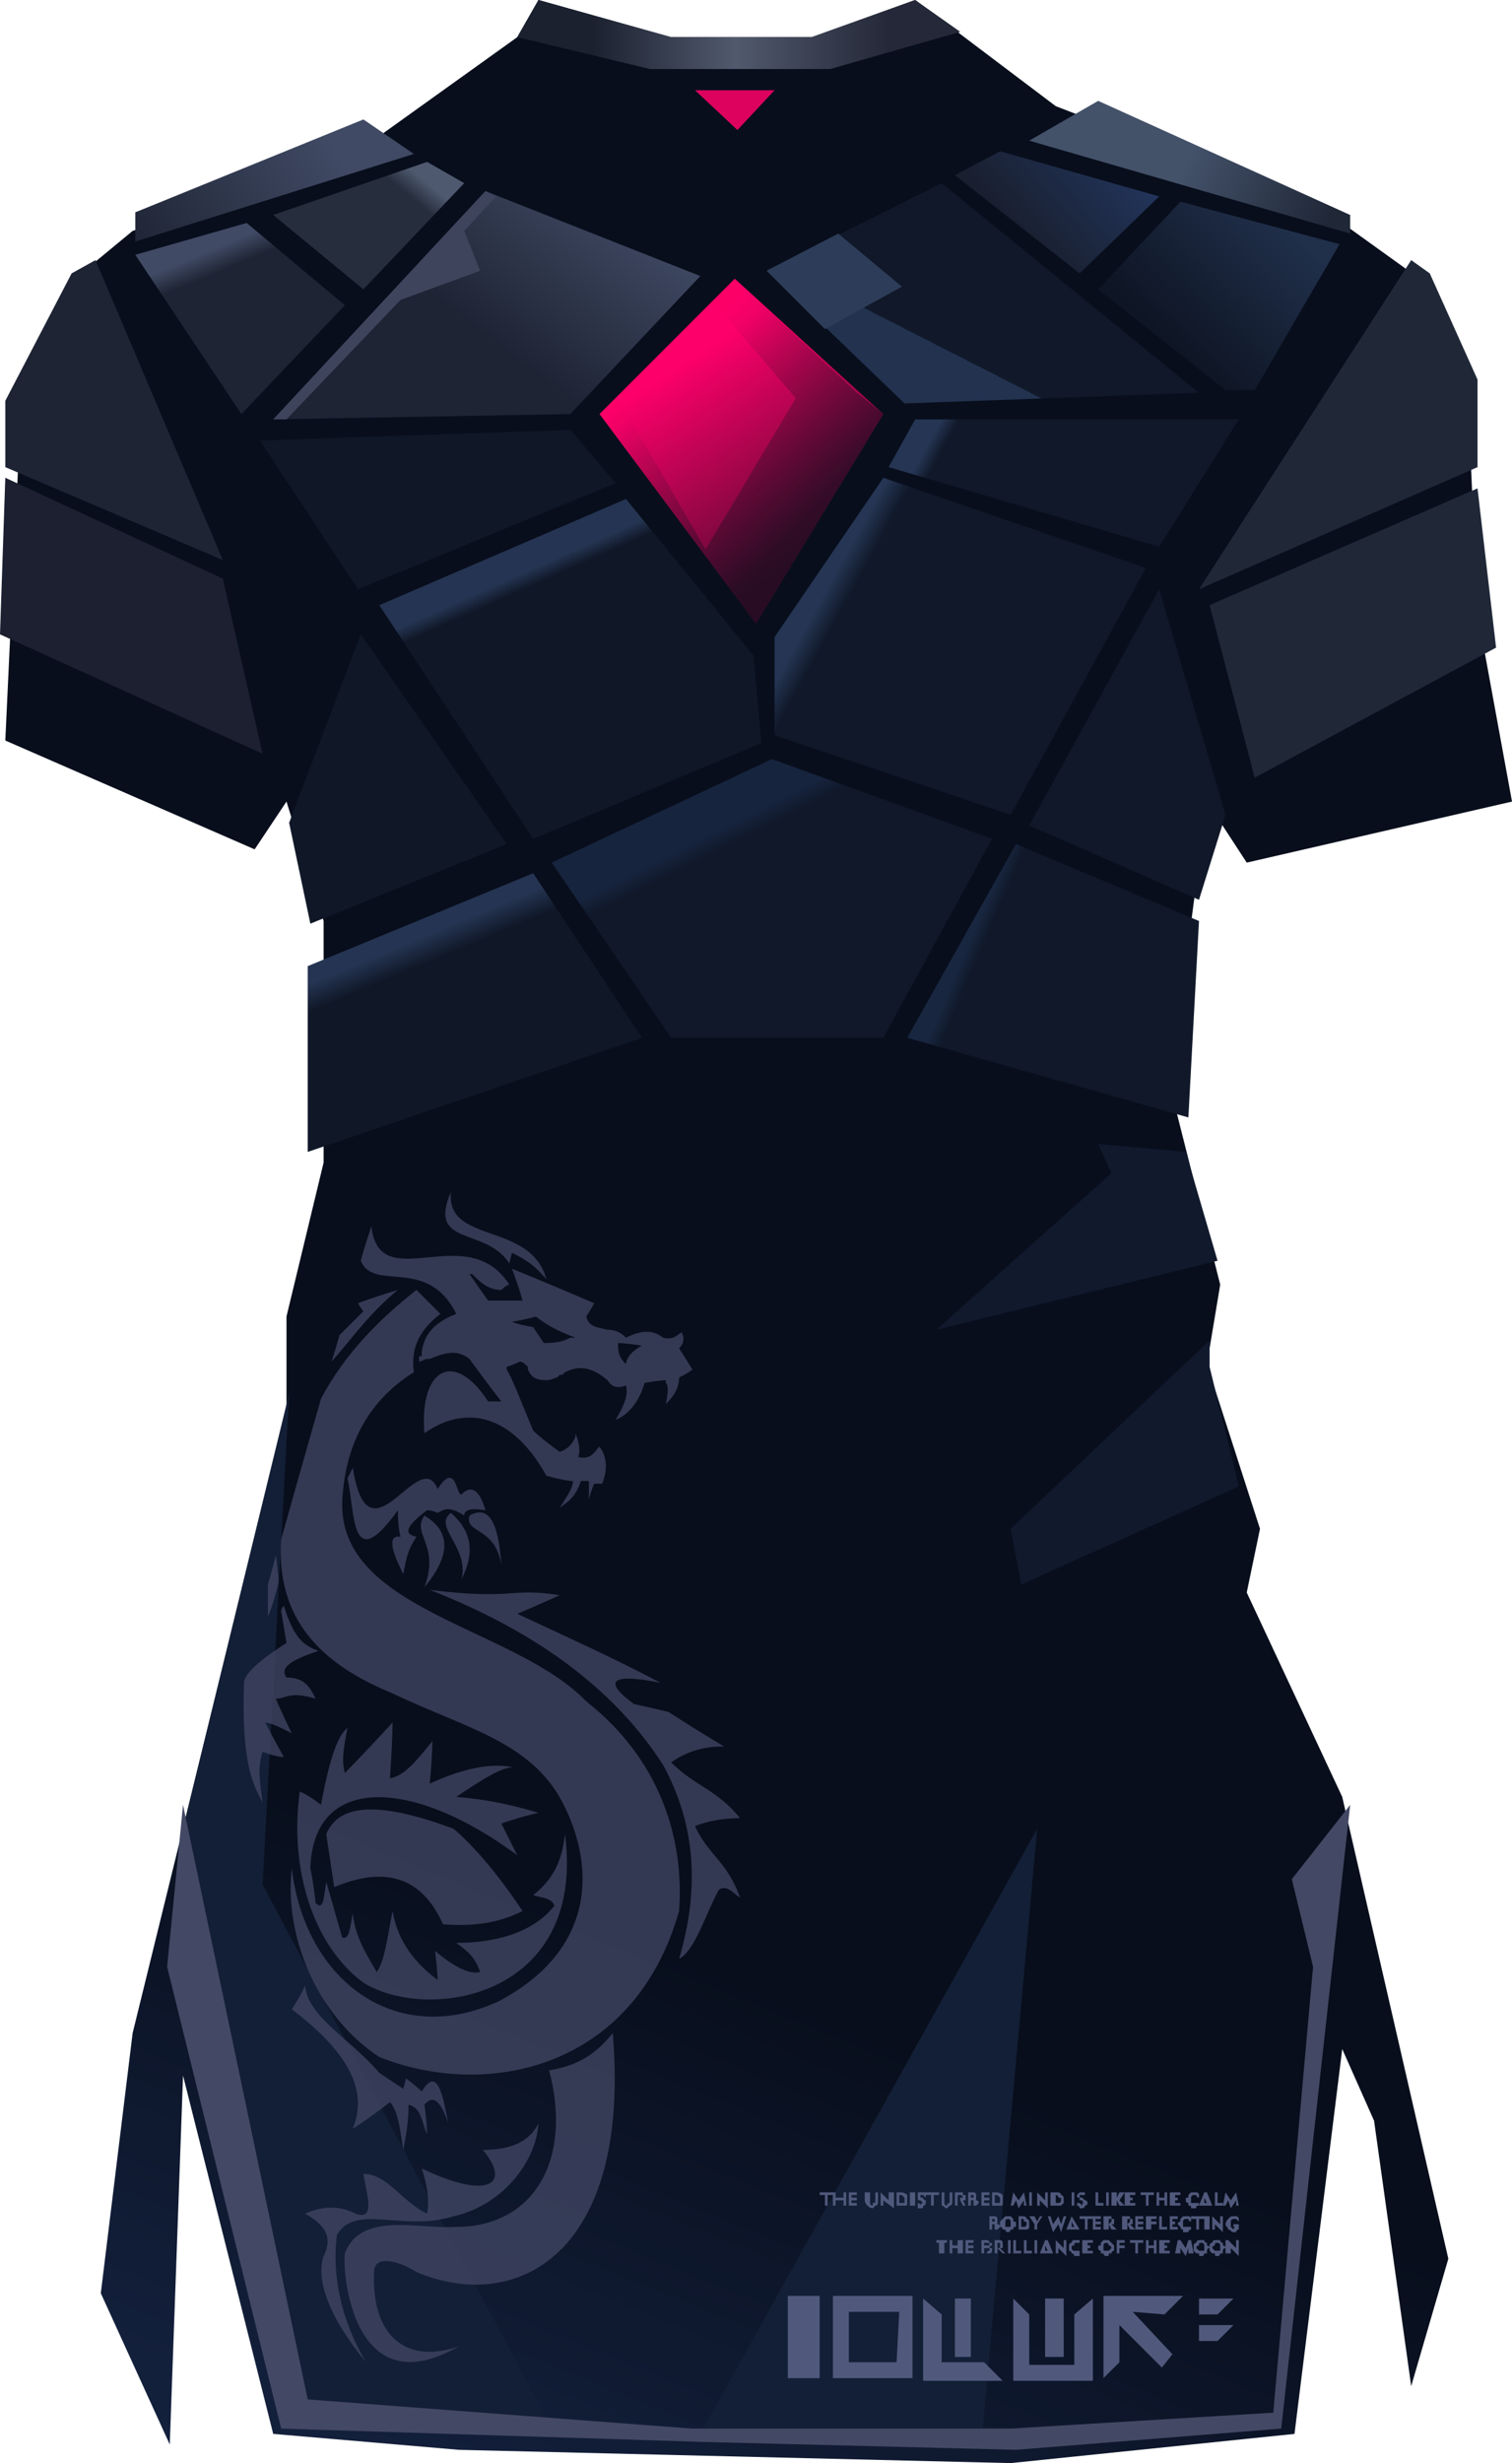 <?xml version="1.0" encoding="UTF-8" standalone="no"?>
<svg
   width="570"
   height="928"
   viewBox="0 0 570 928"
   version="1.1"
   id="svg163"
   sodipodi:docname="cb-layer-1022.svg"
   xmlns:inkscape="http://www.inkscape.org/namespaces/inkscape"
   xmlns:sodipodi="http://sodipodi.sourceforge.net/DTD/sodipodi-0.dtd"
   xmlns="http://www.w3.org/2000/svg"
   xmlns:svg="http://www.w3.org/2000/svg">
  <sodipodi:namedview
     id="namedview165"
     pagecolor="#ffffff"
     bordercolor="#666666"
     borderopacity="1.0"
     inkscape:pageshadow="2"
     inkscape:pageopacity="0.0"
     inkscape:pagecheckerboard="0" />
  <defs
     id="defs96">
    <linearGradient
       x1="301.503"
       y1="755.842"
       x2="345.064"
       y2="581.598"
       id="id-82164"
       gradientTransform="scale(0.782,1.278)"
       gradientUnits="userSpaceOnUse">
      <stop
         stop-color="#13203C"
         offset="0%"
         id="stop2" />
      <stop
         stop-color="#080E1C"
         offset="100%"
         id="stop4" />
    </linearGradient>
    <linearGradient
       x1="88.538"
       y1="36.14"
       x2="132.687"
       y2="36.14"
       id="id-82165"
       gradientTransform="scale(2.534,0.395)"
       gradientUnits="userSpaceOnUse">
      <stop
         stop-color="#1B212F"
         offset="0%"
         id="stop7" />
      <stop
         stop-color="#51596D"
         offset="48%"
         id="stop9" />
      <stop
         stop-color="#242838"
         offset="100%"
         id="stop11" />
    </linearGradient>
    <linearGradient
       x1="40.1"
       y1="26.854"
       x2="79.02"
       y2="98.798"
       id="id-82166"
       gradientTransform="scale(0.907,1.102)"
       gradientUnits="userSpaceOnUse">
      <stop
         stop-color="#FD0069"
         offset="0%"
         id="stop14" />
      <stop
         stop-color="#540A30"
         offset="100%"
         id="stop16" />
    </linearGradient>
    <linearGradient
       x1="86.097"
       y1="82.286"
       x2="36.562"
       y2="26.854"
       id="id-82167"
       gradientTransform="scale(0.907,1.102)"
       gradientUnits="userSpaceOnUse">
      <stop
         stop-color="#080E1C"
         offset="0%"
         id="stop19" />
      <stop
         stop-color="#540A30"
         offset="100%"
         stop-opacity="0.015"
         id="stop21" />
    </linearGradient>
    <linearGradient
       x1="195.266"
       y1="411.031"
       x2="200.547"
       y2="417.632"
       id="id-82168"
       gradientTransform="scale(1.257,0.795)"
       gradientUnits="userSpaceOnUse">
      <stop
         stop-color="#17243E"
         offset="0%"
         id="stop24" />
      <stop
         stop-color="#101829"
         offset="100%"
         id="stop26" />
    </linearGradient>
    <linearGradient
       x1="180.567"
       y1="233.048"
       x2="183.282"
       y2="238.479"
       id="id-82169"
       gradientTransform="scale(1.061,0.943)"
       gradientUnits="userSpaceOnUse">
      <stop
         stop-color="#253452"
         offset="0%"
         id="stop29" />
      <stop
         stop-color="#101828"
         offset="100%"
         id="stop31" />
    </linearGradient>
    <linearGradient
       x1="301.733"
       y1="226.04"
       x2="309.734"
       y2="230.041"
       id="id-82170"
       gradientTransform="scale(1.05,0.952)"
       gradientUnits="userSpaceOnUse">
      <stop
         stop-color="#253553"
         offset="0%"
         id="stop34" />
      <stop
         stop-color="#101829"
         offset="100%"
         id="stop36" />
    </linearGradient>
    <linearGradient
       x1="207.392"
       y1="300.287"
       x2="211.372"
       y2="301.083"
       id="id-82171"
       gradientTransform="scale(1.658,0.603)"
       gradientUnits="userSpaceOnUse">
      <stop
         stop-color="#253553"
         offset="0%"
         id="stop39" />
      <stop
         stop-color="#101829"
         offset="100%"
         id="stop41" />
    </linearGradient>
    <linearGradient
       x1="232.529"
       y1="163.232"
       x2="233.692"
       y2="162.069"
       id="id-82172"
       gradientTransform="scale(1.401,0.714)"
       gradientUnits="userSpaceOnUse">
      <stop
         stop-color="#22324F"
         offset="0%"
         id="stop44" />
      <stop
         stop-color="#111A2B"
         offset="0%"
         id="stop46" />
      <stop
         stop-color="#101829"
         offset="100%"
         id="stop48" />
    </linearGradient>
    <linearGradient
       x1="338.538"
       y1="94.085"
       x2="297.473"
       y2="115.51"
       id="id-82173"
       gradientTransform="scale(1.294,0.773)"
       gradientUnits="userSpaceOnUse">
      <stop
         stop-color="#22355C"
         offset="0%"
         id="stop51" />
      <stop
         stop-color="#191F2F"
         offset="100%"
         id="stop53" />
    </linearGradient>
    <linearGradient
       x1="433.285"
       y1="102.445"
       x2="385.057"
       y2="141.832"
       id="id-82174"
       gradientTransform="scale(1.132,0.883)"
       gradientUnits="userSpaceOnUse">
      <stop
         stop-color="#202F4A"
         offset="0%"
         id="stop56" />
      <stop
         stop-color="#0E1524"
         offset="100%"
         id="stop58" />
    </linearGradient>
    <linearGradient
       x1="288.95"
       y1="92.56"
       x2="327.84"
       y2="99.561"
       id="id-82175"
       gradientTransform="scale(1.556,0.643)"
       gradientUnits="userSpaceOnUse">
      <stop
         stop-color="#435169"
         offset="0%"
         id="stop61" />
      <stop
         stop-color="#202838"
         offset="100%"
         id="stop63" />
    </linearGradient>
    <linearGradient
       x1="353.195"
       y1="371.174"
       x2="358.518"
       y2="373.303"
       id="id-82176"
       gradientTransform="scale(1.033,0.968)"
       gradientUnits="userSpaceOnUse">
      <stop
         stop-color="#18263F"
         offset="0%"
         id="stop66" />
      <stop
         stop-color="#101829"
         offset="100%"
         id="stop68" />
    </linearGradient>
    <linearGradient
       x1="141.312"
       y1="390.252"
       x2="145.913"
       y2="399.454"
       id="id-82177"
       gradientTransform="scale(1.095,0.913)"
       gradientUnits="userSpaceOnUse">
      <stop
         stop-color="#253452"
         offset="0%"
         id="stop71" />
      <stop
         stop-color="#101828"
         offset="100%"
         id="stop73" />
    </linearGradient>
    <linearGradient
       x1="193.679"
       y1="134.006"
       x2="134.844"
       y2="175.19"
       id="id-82178"
       gradientTransform="scale(1.368,0.731)"
       gradientUnits="userSpaceOnUse">
      <stop
         stop-color="#404A64"
         offset="0%"
         id="stop76" />
      <stop
         stop-color="#1E2434"
         offset="100%"
         id="stop78" />
    </linearGradient>
    <linearGradient
       x1="138.412"
       y1="92.983"
       x2="131.946"
       y2="98.274"
       id="id-82179"
       gradientTransform="scale(1.225,0.816)"
       gradientUnits="userSpaceOnUse">
      <stop
         stop-color="#4E596F"
         offset="0%"
         id="stop81" />
      <stop
         stop-color="#262D3C"
         offset="100%"
         id="stop83" />
    </linearGradient>
    <linearGradient
       x1="72.268"
       y1="101.857"
       x2="76.039"
       y2="110.153"
       id="id-82180"
       gradientTransform="scale(1.047,0.955)"
       gradientUnits="userSpaceOnUse">
      <stop
         stop-color="#404A64"
         offset="0%"
         id="stop86" />
      <stop
         stop-color="#1E2434"
         offset="100%"
         id="stop88" />
    </linearGradient>
    <linearGradient
       x1="86.542"
       y1="94.518"
       x2="23.993"
       y2="111.197"
       id="id-82181"
       gradientTransform="scale(1.511,0.662)"
       gradientUnits="userSpaceOnUse">
      <stop
         stop-color="#404A64"
         offset="0%"
         id="stop91" />
      <stop
         stop-color="#1E2434"
         offset="100%"
         id="stop93" />
    </linearGradient>
  </defs>
  <g
     transform="translate(-1,-1)"
     id="id-82182">
    <polygon
       points="129,63 51,88 28,107 9,152 3,280 97,321 109,303 123,348 123,439 109,497 109,531 51,767 39,865 65,922 70,783 104,918 174,924 382,929 489,918 507,773 519,800 533,900 547,852 507,678 471,601 476,577 456,515 461,485 442,410 456,303 471,326 571,303 558,232 554,142 532,103 500,80 399,41 346,1 307,15 254,15 204,1 196,15 "
       fill="url(#id-82164)"
       id="id-82183"
       style="fill:url(#id-82164)" />
    <polygon
       points="246,27 314,27 363,13 346,1 307,15 254,15 204,1 196,15 "
       fill="url(#id-82165)"
       id="polygon99"
       style="fill:url(#id-82165)" />
    <polygon
       points="293,35 279,50 263,35 "
       fill="#dd025e"
       id="id-82185" />
    <g
       transform="translate(227,105)"
       id="id-82186">
      <polygon
         points="51,1 0,52 59,131 107,52 "
         fill="url(#id-82166)"
         id="id-82187"
         style="fill:url(#id-82166)" />
      <polygon
         points="97,44 51,1 43,10 74,46 40,103 7,46 0,52 59,131 107,52 "
         fill="url(#id-82167)"
         opacity="0.582"
         id="polygon103"
         style="fill:url(#id-82167)" />
    </g>
    <polygon
       points="334,392 375,317 292,287 209,326 254,392 "
       fill="url(#id-82168)"
       id="id-82189"
       style="fill:url(#id-82168)" />
    <polygon
       points="144,229 237,189 285,248 288,281 202,317 "
       fill="url(#id-82169)"
       id="id-82190"
       style="fill:url(#id-82169)" />
    <polygon
       points="334,181 293,241 293,278 382,308 433,215 "
       fill="url(#id-82170)"
       id="id-82191"
       style="fill:url(#id-82170)" />
    <polygon
       points="346,159 336,177 438,207 468,159 "
       fill="url(#id-82171)"
       id="id-82192"
       style="fill:url(#id-82171)" />
    <polygon
       points="290,103 356,70 453,149 342,153 "
       fill="url(#id-82172)"
       id="id-82193"
       style="fill:url(#id-82172)" />
    <polygon
       points="290,103 317,89 341,109 312,125 "
       fill="#2d3c58"
       id="polygon111" />
    <polygon
       points="378,58 361,67 408,104 438,75 "
       fill="url(#id-82173)"
       id="id-82195"
       style="fill:url(#id-82173)" />
    <polygon
       points="474,148 506,93 446,77 415,110 463,148 "
       fill="url(#id-82174)"
       id="id-82196"
       style="fill:url(#id-82174)" />
    <polygon
       points="510,82 510,89 389,54 415,39 "
       fill="url(#id-82175)"
       id="id-82197"
       style="fill:url(#id-82175)" />
    <polygon
       points="540,104 558,144 558,177 453,223 533,99 "
       fill="#202838"
       id="id-82198" />
    <polygon
       points="565,245 558,185 457,229 474,294 "
       fill="#202838"
       id="id-82199" />
    <polygon
       points="438,223 463,308 453,340 389,312 "
       fill="#101829"
       id="id-82200" />
    <polygon
       points="343,392 384,319 453,348 449,422 "
       fill="url(#id-82176)"
       id="id-82201"
       style="fill:url(#id-82176)" />
    <polygon
       points="110,311 137,240 192,319 118,349 "
       fill="#101828"
       id="id-82202" />
    <polygon
       points="243,392 202,330 117,365 117,435 "
       fill="url(#id-82177)"
       id="id-82203"
       style="fill:url(#id-82177)" />
    <polygon
       points="216,163 99,167 136,223 233,183 "
       fill="#101828"
       id="id-82204" />
    <polygon
       points="265,105 216,157 104,159 184,73 "
       fill="url(#id-82178)"
       id="id-82205"
       style="fill:url(#id-82178)" />
    <polygon
       points="188,75 176,88 182,103 152,114 109,159 104,159 184,73 "
       fill="#3e445c"
       id="polygon124" />
    <polygon
       points="162,62 104,82 138,110 176,70 "
       fill="url(#id-82179)"
       id="id-82207"
       style="fill:url(#id-82179)" />
    <polygon
       points="94,85 52,97 92,157 131,116 "
       fill="url(#id-82180)"
       id="id-82208"
       style="fill:url(#id-82180)" />
    <polygon
       points="138,46 52,81 52,92 157,59 "
       fill="url(#id-82181)"
       id="id-82209"
       style="fill:url(#id-82181)" />
    <polygon
       points="28,104 3,152 3,177 85,212 37,99 "
       fill="#1e2434"
       id="id-82210" />
    <polygon
       points="1,240 3,181 85,219 100,285 "
       fill="#1c2031"
       id="id-82211" />
    <polygon
       points="420,443 354,502 460,476 448,435 415,432 "
       fill="#11192d"
       id="id-82212" />
    <polygon
       points="386,598 468,561 457,516 457,506 382,577 "
       fill="#11192d"
       id="id-82213" />
    <polygon
       points="100,711 110,526 70,690 76,752 117,912 260,920 371,921 392,690 265,918 209,916 "
       fill="#131f36"
       id="id-82214" />
    <polygon
       points="484,916 384,924 265,921 107,916 64,742 70,681 117,905 262,916 382,916 481,910 496,742 488,709 510,681 "
       fill="#434864"
       id="id-82215" />
    <polygon
       points="460,873 466,867 453,867 453,873 "
       fill="#50597c"
       id="id-82216" />
    <polygon
       points="460,883 466,877 453,877 453,883 "
       fill="#50597c"
       id="id-82217" />
    <polygon
       points="423,877 439,893 443,888 428,872 440,873 447,866 417,866 417,897 423,891 "
       fill="#50597c"
       id="id-82218" />
    <polygon
       points="389,892 406,892 406,873 413,867 413,898 383,898 383,867 389,873 "
       fill="#50597c"
       id="id-82219" />
    <polygon
       points="402,889 402,867 395,867 395,889 "
       fill="#50597c"
       id="id-82220" />
    <polygon
       points="379,898 372,891 356,891 356,873 349,867 349,898 "
       fill="#50597c"
       id="id-82221" />
    <polygon
       points="367,889 367,867 361,867 361,889 "
       fill="#50597c"
       id="id-82222" />
    <polygon
       points="310,897 310,866 298,866 298,897 "
       fill="#50597c"
       id="id-82223" />
    <path
       d="m 345,866 v 31 h -30 v -31 z m -5,6 h -19 v 19 h 18 z"
       fill="#50597c"
       id="id-82224" />
    <path
       d="m 312,832 v -4 h -2 v -1 h 5 v 1 h -2 v 4 z m 3,0 v -5 h 1 v 2 h 3 v -2 h 1 v 5 h -1 v -2 h -3 v 2 z m 6,0 v -5 h 3 v 1 h -2 v 1 h 2 v 1 h -2 v 1 h 2 v 1 z m 8,-5 v 3 c 0,1 0,1 0,1 0,0 0,1 1,1 0,0 0,-1 0,-1 1,0 1,0 1,-1 v -3 h 1 v 3 c 0,1 0,2 -1,2 0,0 -1,1 -1,1 -1,0 -2,-1 -2,-1 0,0 -1,-1 -1,-2 v -3 z m 4,5 v -5 0 l 3,3 v -3 h 2 v 6 0 l -4,-3 v 2 z m 7,-1 v 0 c 1,0 1,0 2,0 0,0 0,-1 0,-1 0,-1 0,-1 0,-1 -1,-1 -1,-1 -2,-1 v 0 z m -1,1 v -5 h 1 c 1,0 2,0 3,1 0,0 0,1 0,2 0,0 0,1 0,1 0,1 0,1 -1,1 0,0 0,0 -1,0 0,0 0,0 -1,0 z m 5,0 v -5 h 2 v 5 z m 3,-1 c 0,0 0,0 0,0 1,0 1,1 1,1 0,0 0,-1 1,-1 0,0 0,0 0,0 0,0 0,0 -1,-1 0,0 0,0 0,0 v 0 c -1,0 -1,0 -1,-1 0,0 0,0 0,-1 0,0 0,0 0,-1 0,0 1,0 1,0 0,0 1,0 1,0 0,0 0,0 1,0 v 2 c -1,-1 -1,-1 -1,-1 0,0 -1,0 -1,0 0,0 0,0 0,0 0,0 0,0 0,0 0,1 0,1 0,1 0,0 0,0 0,0 h 1 c 0,1 1,1 1,1 0,0 0,1 0,1 0,0 0,1 -1,1 0,1 0,1 -1,1 0,0 0,0 -1,0 0,0 0,-1 0,-1 z m 5,1 v -4 h -2 v -1 h 5 v 1 h -2 v 4 z m 5,-5 v 3 c 0,1 0,1 0,1 0,0 0,1 1,1 0,0 0,-1 1,-1 0,0 0,0 0,-1 v -3 h 1 v 3 c 0,1 0,2 -1,2 0,0 -1,1 -1,1 -1,0 -1,-1 -2,-1 0,0 0,-1 0,-2 v -3 z m 6,1 h -1 v 2 h 1 c 0,0 0,0 0,-1 1,0 1,0 1,0 0,0 0,-1 -1,-1 0,0 0,0 0,0 z m -2,4 v -5 h 2 c 0,0 0,0 1,0 0,0 0,0 0,1 0,0 1,0 1,0 0,0 0,1 0,1 0,0 0,0 0,1 -1,0 -1,0 -1,0 l 1,2 h -1 l -1,-2 h -1 v 2 z m 6,0 h 1 c 0,0 0,-1 0,-1 0,0 0,0 0,0 0,0 0,-1 0,-1 0,0 0,0 0,0 h -1 z m 0,-3 h 1 c 0,0 0,0 0,0 0,0 0,0 0,0 0,-1 0,-1 0,-1 0,0 0,0 -1,0 v 0 z m -1,3 v -5 h 2 c 0,0 1,0 1,1 0,0 0,0 0,1 0,0 0,0 0,0 0,0 0,1 0,1 0,0 0,0 0,0 1,0 1,1 1,1 0,0 -1,1 -1,1 0,0 -1,0 -2,0 z m 5,0 v -5 h 3 v 1 h -2 v 1 h 2 v 1 h -2 v 1 h 2 v 1 z m 5,-1 v 0 c 1,0 1,0 2,0 0,0 0,-1 0,-1 0,-1 0,-1 0,-1 -1,-1 -1,-1 -2,-1 v 0 z m -1,1 v -5 h 1 c 1,0 2,0 3,1 0,0 0,1 0,2 0,0 0,1 0,1 0,1 0,1 -1,1 0,0 0,0 -1,0 0,0 0,0 -1,0 z m 7,0 1,-5 v 0 l 2,3 2,-3 v 0 l 1,5 h -1 v -2 l -2,3 v 0 l -1,-3 -1,2 z m 7,0 v -5 h 1 v 5 z m 3,0 v -5 0 l 3,3 v -3 h 1 v 6 0 l -3,-3 v 2 z m 7,-1 v 0 c 0,0 1,0 1,0 1,0 1,-1 1,-1 0,-1 0,-1 -1,-1 0,-1 -1,-1 -1,-1 v 0 z m -2,1 v -5 h 2 c 1,0 2,0 2,1 1,0 1,1 1,2 0,0 0,1 0,1 -1,1 -1,1 -1,1 -1,0 -1,0 -1,0 0,0 -1,0 -1,0 z m 8,0 v -5 h 1 v 5 z m 2,-1 c 1,0 1,0 1,0 0,0 1,1 1,1 0,0 0,-1 0,-1 0,0 1,0 1,0 0,0 -1,0 -1,-1 0,0 0,0 0,0 h -1 c 0,0 0,0 0,-1 -1,0 -1,0 -1,-1 0,0 0,0 1,-1 0,0 0,0 1,0 0,0 0,0 1,0 0,0 0,0 0,0 v 2 c 0,-1 0,-1 0,-1 -1,0 -1,0 -1,0 0,0 0,0 0,0 0,0 -1,0 -1,0 0,1 0,1 1,1 0,0 0,0 0,0 v 0 c 1,1 1,1 1,1 1,0 1,1 1,1 0,0 0,1 -1,1 0,1 -1,1 -1,1 0,0 -1,0 -1,0 0,0 0,-1 -1,-1 z m 7,1 v -5 h 1 v 4 h 2 v 1 z m 4,0 v -5 h 1 v 5 z m 2,0 v -5 h 2 v 2 l 1,-2 h 2 l -2,3 2,2 h -2 l -1,-2 v 2 z m 5,0 v -5 h 4 v 1 h -2 v 1 h 1 v 1 h -1 v 1 h 2 v 1 z m 8,0 v -4 h -2 v -1 h 5 v 1 h -2 v 4 z m 4,0 v -5 h 1 v 2 h 2 v -2 h 1 v 5 h -1 v -2 h -2 v 2 z m 5,0 v -5 h 4 v 1 h -2 v 1 h 1 v 1 h -1 v 1 h 2 v 1 z m 11,-3 c -1,0 -1,-1 -1,-1 0,0 -1,0 -1,0 0,0 -1,0 -1,1 0,0 0,0 0,1 0,0 0,1 0,1 0,0 1,0 1,0 0,0 1,0 1,0 0,0 1,0 1,0 v 1 c -1,0 -1,0 -1,1 0,0 -1,0 -1,0 0,0 0,0 -1,0 0,-1 0,-1 -1,-1 0,0 0,-1 0,-1 -1,0 -1,-1 -1,-1 0,-1 0,-1 1,-1 0,-1 0,-1 0,-1 0,0 1,-1 1,-1 0,0 1,0 1,0 0,0 1,0 1,0 0,0 1,0 1,1 z m 2,2 h 1 l -1,-2 z m -2,1 2,-5 h 1 l 2,5 h -1 v 0 h -3 v 0 z m 6,0 v -5 h 1 v 4 h 2 v 1 z m 3,0 1,-5 v 0 l 2,3 2,-3 v 0 l 1,5 h -1 v -2 l -2,3 v 0 l -1,-3 -1,2 z m -87,9 h 1 c 0,0 0,-1 0,-1 0,0 0,0 0,0 0,0 0,-1 0,-1 0,0 0,0 0,0 h -1 z m 0,-3 h 1 c 0,0 0,0 0,0 0,0 0,0 0,0 0,-1 0,-1 0,-1 0,0 0,0 0,0 h -1 z m -1,3 v -5 h 2 c 0,0 1,0 1,1 0,0 0,0 0,1 0,0 0,0 0,0 0,0 0,1 0,1 0,0 0,0 0,0 1,0 1,1 1,1 0,0 -1,1 -1,1 0,0 -1,0 -2,0 z m 6,-2 c 0,0 0,1 0,1 0,0 1,0 1,0 0,0 1,0 1,0 0,0 0,-1 0,-1 0,-1 0,-1 0,-1 0,-1 -1,-1 -1,-1 0,0 -1,0 -1,1 0,0 0,0 0,1 z m -2,0 c 0,-1 0,-1 0,-1 1,-1 1,-1 1,-1 0,0 1,-1 1,-1 0,0 1,0 1,0 0,0 1,0 1,0 0,0 1,1 1,1 0,0 0,0 0,1 1,0 1,0 1,1 0,0 0,0 0,1 -1,0 -1,0 -1,1 0,0 0,0 -1,0 0,1 -1,1 -1,1 0,0 -1,0 -1,-1 0,0 -1,0 -1,0 0,0 0,-1 -1,-1 0,0 0,-1 0,-1 z m 8,1 v 0 c 1,0 1,0 1,0 1,0 1,-1 1,-1 0,-1 0,-1 -1,-1 0,-1 0,-1 -1,-1 v 0 z m -1,1 v -5 h 1 c 1,0 2,0 2,1 1,0 1,1 1,2 0,0 0,1 0,1 0,1 -1,1 -1,1 0,0 -1,0 -1,0 0,0 -1,0 -1,0 z m 6,0 v -2 l -2,-3 h 2 l 1,2 1,-2 h 1 l -2,3 v 2 z m 7,1 -2,-6 h 1 l 1,3 2,-3 v 0 l 1,3 1,-3 h 1 l -2,6 v 0 l -1,-3 z m 7,-2 h 1 l -1,-2 z m -2,1 2,-5 v 0 l 3,5 h -1 -1 -2 v 0 z m 7,0 v -4 h -2 v -1 h 5 v 1 h -2 v 4 z m 3,0 v -5 h 3 v 1 h -2 v 1 h 2 v 1 h -2 v 1 h 2 v 1 z m 6,-4 v 0 2 0 c 0,0 0,0 1,-1 0,0 0,0 0,0 0,0 0,-1 0,-1 -1,0 -1,0 -1,0 z m -2,4 v -5 h 2 c 0,0 1,0 1,0 0,0 0,0 0,1 1,0 1,0 1,0 0,0 0,1 0,1 0,0 0,0 0,1 0,0 -1,0 -1,0 l 2,2 h -2 l -1,-2 v 0 2 z m 9,-4 v 0 2 0 c 0,0 0,0 1,-1 0,0 0,0 0,0 0,0 0,-1 0,-1 -1,0 -1,0 -1,0 z m -2,4 v -5 h 2 c 0,0 1,0 1,0 0,0 0,0 0,1 1,0 1,0 1,0 0,0 0,1 0,1 0,0 0,0 0,1 0,0 -1,0 -1,0 l 2,2 h -2 l -1,-2 v 0 2 z m 5,0 v -5 h 3 v 1 h -2 v 1 h 2 v 1 h -2 v 1 h 2 v 1 z m 4,0 v -5 h 4 v 1 h -2 v 1 h 2 v 1 h -2 v 2 z m 5,0 v -5 h 1 v 4 h 2 v 1 z m 4,0 v -5 h 3 v 1 h -2 v 1 h 1 v 1 h -1 v 1 h 2 v 1 z m 8,-3 c -1,0 -1,-1 -1,-1 0,0 0,0 -1,0 0,0 -1,0 -1,1 0,0 0,0 0,1 0,0 0,1 0,1 0,0 1,0 1,0 1,0 1,0 1,0 0,0 1,0 1,0 v 1 c 0,0 -1,0 -1,1 0,0 -1,0 -1,0 0,0 0,0 -1,0 0,-1 0,-1 0,-1 -1,0 -1,-1 -1,-1 0,0 -1,-1 -1,-1 0,-1 1,-1 1,-1 0,-1 0,-1 0,-1 0,0 1,-1 1,-1 0,0 1,0 1,0 0,0 1,0 1,0 0,0 1,0 1,1 z m 2,3 v -4 h -2 v -1 h 5 v 1 h -2 v 4 z m 3,0 v -5 h 2 v 5 z m 3,0 v -5 0 l 3,3 v -3 h 1 v 6 0 l -3,-3 v 2 z m 10,-2 v 2 c 0,0 -1,0 -1,1 0,0 -1,0 -1,0 -1,0 -1,-1 -2,-1 0,-1 -1,-1 -1,-2 0,-1 1,-2 1,-2 1,-1 1,-1 2,-1 0,0 1,0 1,0 0,0 1,0 1,1 v 1 c 0,0 -1,-1 -1,-1 0,0 0,0 -1,0 0,0 -1,0 -1,1 0,0 0,0 0,1 0,0 0,1 0,1 0,0 1,1 1,1 0,0 0,-1 1,-1 0,0 0,0 0,0 v 0 h -1 v -1 z m -113,11 v -4 h -1 v -1 h 4 v 1 h -1 v 4 z m 4,0 v -5 h 1 v 2 h 2 v -2 h 2 v 5 h -2 v -2 h -2 v 2 z m 6,0 v -5 h 3 v 1 h -2 v 1 h 2 v 1 h -2 v 1 h 2 v 1 z m 7,0 h 1 c 0,0 0,-1 1,-1 0,0 0,0 0,0 0,0 0,-1 0,-1 -1,0 -1,0 -1,0 h -1 z m 0,-3 h 1 c 0,0 0,0 0,0 1,0 1,0 1,0 0,-1 0,-1 -1,-1 0,0 0,0 0,0 h -1 z m -1,3 v -5 h 2 c 0,0 1,0 1,1 1,0 1,0 1,1 0,0 0,0 0,0 -1,0 -1,1 -1,1 0,0 0,0 1,0 0,0 0,1 0,1 0,0 0,1 -1,1 0,0 -1,0 -1,0 z m 6,-4 v 0 2 0 c 1,0 1,0 1,-1 0,0 0,0 0,0 0,0 0,-1 0,-1 0,0 0,0 -1,0 z m -1,4 v -5 h 1 c 1,0 1,0 1,0 0,0 1,0 1,1 0,0 0,0 0,0 0,0 0,1 0,1 0,0 0,0 0,1 0,0 0,0 -1,0 l 2,2 h -1 l -2,-2 v 0 2 z m 5,0 v -5 h 1 v 5 z m 2,0 v -5 h 1 v 4 h 2 v 1 z m 4,0 v -5 h 1 v 4 h 2 v 1 z m 4,0 v -5 h 1 v 5 z m 4,-1 h 1 l -1,-2 z m -2,1 2,-5 h 1 l 2,5 h -1 v 0 h -3 v 0 z m 6,0 v -5 0 l 3,3 v -3 h 1 v 6 0 l -3,-3 v 2 z m 9,-3 c 0,0 0,-1 0,-1 -1,0 -1,0 -1,0 -1,0 -1,0 -1,1 -1,0 -1,0 -1,1 0,0 0,1 1,1 0,0 0,0 1,0 0,0 0,0 1,0 0,0 0,0 0,0 v 1 c 0,0 0,0 0,1 -1,0 -1,0 -1,0 -1,0 -1,0 -1,0 0,-1 -1,-1 -1,-1 0,0 0,-1 -1,-1 0,0 0,-1 0,-1 0,-1 0,-1 0,-1 0,-1 1,-1 1,-1 0,0 0,-1 1,-1 0,0 0,0 1,0 0,0 0,0 1,0 0,0 0,0 0,1 z m 1,3 v -5 h 4 v 1 h -2 v 1 h 1 v 1 h -1 v 1 h 2 v 1 z m 8,-2 c 0,0 0,1 0,1 0,0 1,0 1,0 0,0 1,0 1,0 0,0 1,-1 1,-1 0,-1 -1,-1 -1,-1 0,-1 -1,-1 -1,-1 0,0 -1,0 -1,1 0,0 0,0 0,1 z m -2,0 c 0,-1 0,-1 1,-1 0,-1 0,-1 0,-1 0,0 1,-1 1,-1 0,0 1,0 1,0 0,0 1,0 1,0 0,0 1,1 1,1 0,0 0,0 1,1 0,0 0,0 0,1 0,0 0,0 0,1 0,0 -1,0 -1,1 0,0 0,0 -1,0 0,1 0,1 -1,1 0,0 -1,0 -1,-1 0,0 -1,0 -1,0 0,0 0,-1 0,-1 -1,0 -1,-1 -1,-1 z m 7,2 v -5 h 3 v 1 h -2 v 1 h 2 v 1 h -2 v 2 z m 7,0 v -4 h -2 v -1 h 5 v 1 h -2 v 4 z m 4,0 v -5 h 1 v 2 h 2 v -2 h 1 v 5 h -1 v -2 h -2 v 2 z m 5,0 v -5 h 4 v 1 h -2 v 1 h 1 v 1 h -1 v 1 h 2 v 1 z m 6,0 1,-5 h 1 l 2,3 1,-3 h 1 l 1,5 h -2 v -2 l -1,3 v 0 l -2,-3 v 2 z m 8,-2 c 0,0 1,1 1,1 0,0 0,0 1,0 0,0 1,0 1,0 0,0 0,-1 0,-1 0,-1 0,-1 0,-1 0,-1 -1,-1 -1,-1 -1,0 -1,0 -1,1 0,0 -1,0 -1,1 z m -1,0 c 0,-1 0,-1 0,-1 0,-1 1,-1 1,-1 0,0 0,-1 1,-1 0,0 0,0 1,0 0,0 1,0 1,0 0,0 0,1 1,1 0,0 0,0 0,1 0,0 1,0 1,1 0,0 -1,0 -1,1 0,0 0,0 0,1 0,0 -1,0 -1,0 0,1 -1,1 -1,1 -1,0 -1,0 -1,-1 -1,0 -1,0 -1,0 0,0 -1,-1 -1,-1 0,0 0,-1 0,-1 z m 7,0 c 0,0 1,1 1,1 0,0 0,0 1,0 0,0 1,0 1,0 0,0 0,-1 0,-1 0,-1 0,-1 0,-1 0,-1 -1,-1 -1,-1 -1,0 -1,0 -1,1 0,0 -1,0 -1,1 z m -1,0 c 0,-1 0,-1 0,-1 0,-1 1,-1 1,-1 0,0 0,-1 1,-1 0,0 0,0 1,0 0,0 1,0 1,0 0,0 0,1 1,1 0,0 0,0 0,1 0,0 1,0 1,1 0,0 -1,0 -1,1 0,0 0,0 0,1 0,0 -1,0 -1,0 0,1 -1,1 -1,1 -1,0 -1,0 -1,-1 -1,0 -1,0 -1,0 0,0 -1,-1 -1,-1 0,0 0,-1 0,-1 z m 6,2 v -5 h 1 l 3,3 v -3 h 1 v 6 0 l -3,-3 v 2 z"
       fill="#50597c"
       id="id-82225" />
    <path
       d="m 174,885 c -20,7 -33,-4 -32,-28 0,-6 8,-5 16,0 38,16 81,-7 74,-90 -5,6 -11,12 -24,14 9,34 -6,59 -35,59 -14,1 -36,-6 -42,10 -1,7 3,58 43,35 z"
       fill="#434864"
       opacity="0.758"
       id="id-82226" />
    <path
       d="m 139,891 c -9,-15 -13,-32 -11,-48 7,-12 25,-1 44,-7 18,-4 31,-20 32,-35 -3,6 -9,10 -21,10 11,13 2,19 -23,7 2,6 3,12 2,17 -9,-4 -15,-15 -24,-15 1,7 5,18 -3,15 -6,-3 -12,-3 -19,0 9,5 10,10 7,16 -3,9 2,23 16,40 z"
       fill="#434864"
       opacity="0.758"
       id="id-82227" />
    <path
       d="m 134,803 c 7,-17 -6,-32 -23,-45 4,-6 5,-9 5,-9 1,12 17,20 28,33 6,4 9,6 9,6 1,-3 1,-4 1,-4 4,3 6,5 6,5 6,-10 8,2 10,12 -2,-6 -5,-12 -9,-7 1,7 1,11 1,11 -2,-4 -2,-10 -7,-11 0,7 -1,12 -2,17 -1,-7 -2,-15 -5,-18 -9,7 -14,10 -14,10 z"
       fill="#434864"
       opacity="0.758"
       id="id-82228" />
    <path
       d="m 111,705 c -3,26 10,56 33,71 40,16 96,5 113,-55 2,-27 -7,-57 -35,-79 -27,-28 -93,-34 -92,-75 1,-23 11,-39 27,-49 -1,-8 1,-15 10,-22 -6,-6 -9,-9 -9,-9 -14,11 -27,24 -36,41 -10,35 -15,53 -15,53 -2,30 15,47 42,58 27,13 52,18 64,41 13,25 12,56 -24,75 -39,18 -73,-8 -78,-50 z"
       fill="#434864"
       opacity="0.758"
       id="id-82229" />
    <path
       d="m 141,463 c 3,27 36,-3 52,22 0,0 -1,0 -3,2 -5,0 -8,-3 -11,-6 h -1 v 0 0 c 0,0 2,3 7,10 0,0 4,0 13,0 0,0 -1,-4 -4,-12 0,0 10,4 31,13 0,0 0,0 0,0 v 0 c 0,0 -1,2 -3,5 1,4 4,4 8,5 v 0 c 3,0 5,1 7,3 6,-3 10,-3 14,0 4,1 5,-1 7,-2 1,2 1,4 -1,6 0,0 2,3 5,8 0,0 -1,1 -5,3 0,4 -2,7 -5,10 1,-5 1,-7 0,-8 v -1 c 0,0 0,0 0,0 v 0 0 0 c 0,0 -2,0 -8,1 -2,7 -6,12 -11,14 3,-5 5,-9 4,-13 -3,1 -5,1 -7,-2 -7,-6 -12,-5 -16,-3 l -1,1 c 0,0 0,0 0,0 v 0 c -1,0 -1,0 -1,0 l -1,1 c -1,0 -2,1 -4,1 -5,0 -6,-2 -7,-4 v -1 c -1,-1 -2,-2 -3,-2 0,0 -2,1 -5,2 0,0 0,1 0,1 v 0 c 2,3 5,11 10,23 0,0 3,3 10,8 3,-1 5,-3 6,-6 v -1 c 0,0 0,0 0,0 1,3 2,6 1,9 5,1 6,-2 8,-4 3,4 3,9 1,14 0,0 -1,0 -3,0 0,0 -1,2 -2,6 0,0 0,-2 0,-7 0,0 -1,0 -1,0 h -1 c 0,0 0,0 -1,0 -2,6 -5,8 -8,10 4,-6 5,-8 5,-10 0,0 -3,0 -10,-2 -14,-25 -32,-26 -46,-16 -2,-24 11,-32 24,-12 v 0 0 c 0,0 2,0 5,0 0,0 -4,-5 -12,-16 -5,-4 -10,-2 -15,0 h -1 c -1,0 -2,1 -3,1 0,0 0,-1 0,-2 h 1 c 0,0 0,-1 0,-1 v -1 c 1,-5 3,-10 13,-14 -11,-22 -31,-8 -36,-20 0,0 1,-4 4,-13 z m 93,44 c 0,3 0,5 3,8 0,-2 2,-5 6,-7 -6,-1 -9,-1 -9,-1 z m -31,-10 c 0,0 -3,1 -9,2 0,0 2,1 8,2 v 0 l 4,6 c 6,0 8,-1 10,-2 h 1 c 0,0 0,0 0,0 v 0 0 h 1 c -8,-3 -11,-5 -15,-8 z"
       fill="#434864"
       opacity="0.758"
       id="path149" />
    <path
       d="m 193,477 c -9,-14 -31,-6 -22,-27 -2,20 30,11 36,33 -5,-6 -9,-8 -13,-10 z"
       fill="#434864"
       opacity="0.758"
       id="id-82231" />
    <path
       d="m 126,514 c 8,-9 14,-18 25,-27 -10,3 -15,5 -15,5 1,2 2,3 2,3 l -9,9 c -2,7 -3,10 -3,10 z"
       fill="#434864"
       opacity="0.758"
       id="id-82232" />
    <path
       d="m 114,676 c -4,29 5,58 24,72 24,15 84,6 76,-56 -1,8 -3,16 -12,23 3,1 7,1 8,4 -7,9 -20,14 -37,14 4,3 7,5 9,11 -4,1 -10,-2 -17,-8 1,8 1,11 1,11 -8,-6 -15,-14 -17,-26 -2,10 -3,19 -6,23 -4,-7 -8,-13 -9,-22 -1,4 -1,10 -4,9 -4,-14 -6,-21 -6,-21 -1,6 -1,11 -4,8 -1,-9 -2,-13 -2,-13 1,-36 39,-34 78,-5 -4,-8 -6,-12 -6,-12 9,-3 14,-4 14,-4 -10,-3 -19,-5 -31,-6 9,-6 18,-12 22,-11 -8,-2 -19,0 -32,6 1,-10 1,-16 1,-16 -5,6 -10,13 -16,14 1,-14 1,-21 1,-21 -12,13 -18,19 -18,19 -1,-4 -1,-7 1,-17 -4,3 -7,13 -10,29 -5,-4 -8,-5 -8,-5 z"
       fill="#434864"
       opacity="0.758"
       id="id-82233" />
    <path
       d="m 127,712 c -2,-13 -3,-20 -3,-20 5,-12 21,-12 48,-2 7,6 16,16 26,31 -8,4 -17,6 -30,5 -8,-18 -22,-22 -41,-14 z"
       fill="#434864"
       opacity="0.758"
       id="id-82234" />
    <path
       d="m 93,635 c -1,29 3,38 7,45 -1,-7 -2,-13 0,-19 5,2 8,2 8,2 -5,-9 -7,-13 -7,-13 2,0 6,2 10,4 -4,-8 -6,-13 -6,-13 4,0 5,-3 15,0 -2,-4 -4,-8 -11,-8 -3,-4 3,-7 12,-10 -5,-2 -9,-4 -13,-17 -1,1 -1,2 -1,2 l 2,12 c -11,7 -16,12 -16,15 z"
       fill="#434864"
       opacity="0.758"
       id="id-82235" />
    <path
       d="m 105,587 c 1,7 1,10 1,10 -2,9 -4,13 -4,13 v -12 c 2,-7 3,-11 3,-11 z"
       fill="#434864"
       opacity="0.758"
       id="id-82236" />
    <path
       d="m 134,554 c -1,2 -2,4 -2,4 3,13 1,37 19,12 0,7 1,10 1,10 -6,-1 -2,8 1,14 1,-4 1,-8 5,-14 -5,-1 -4,-4 4,-10 2,0 4,1 4,1 2,-1 4,-3 10,1 0,-2 2,-3 8,-2 -2,-7 -5,-10 -9,-6 -2,1 -2,-13 -9,-2 -7,-17 -26,30 -32,-8 z"
       fill="#434864"
       opacity="0.758"
       id="id-82237" />
    <path
       d="m 161,572 c -5,7 6,11 0,27 10,-12 10,-21 0,-27 z"
       fill="#434864"
       opacity="0.758"
       id="id-82238" />
    <path
       d="m 171,571 c -7,5 7,13 4,25 5,-10 4,-18 -4,-25 z"
       fill="#434864"
       opacity="0.758"
       id="id-82239" />
    <path
       d="m 178,572 c -2,7 10,4 12,19 -1,-17 -5,-23 -12,-19 z"
       fill="#434864"
       opacity="0.758"
       id="id-82240" />
    <path
       d="m 163,600 c 32,4 30,-1 49,2 -11,5 -16,7 -16,7 17,8 35,16 54,26 -20,-4 -21,0 -10,8 9,2 13,3 13,3 14,9 21,13 21,13 -6,0 -13,1 -20,6 9,9 17,10 26,21 -6,0 -12,1 -17,3 5,11 12,13 17,27 -3,-2 -5,-5 -8,-3 -5,9 -9,23 -15,26 8,-27 6,-51 -6,-73 -18,-28 -47,-50 -88,-66 z"
       fill="#434864"
       opacity="0.758"
       id="id-82241" />
  </g>
</svg>
